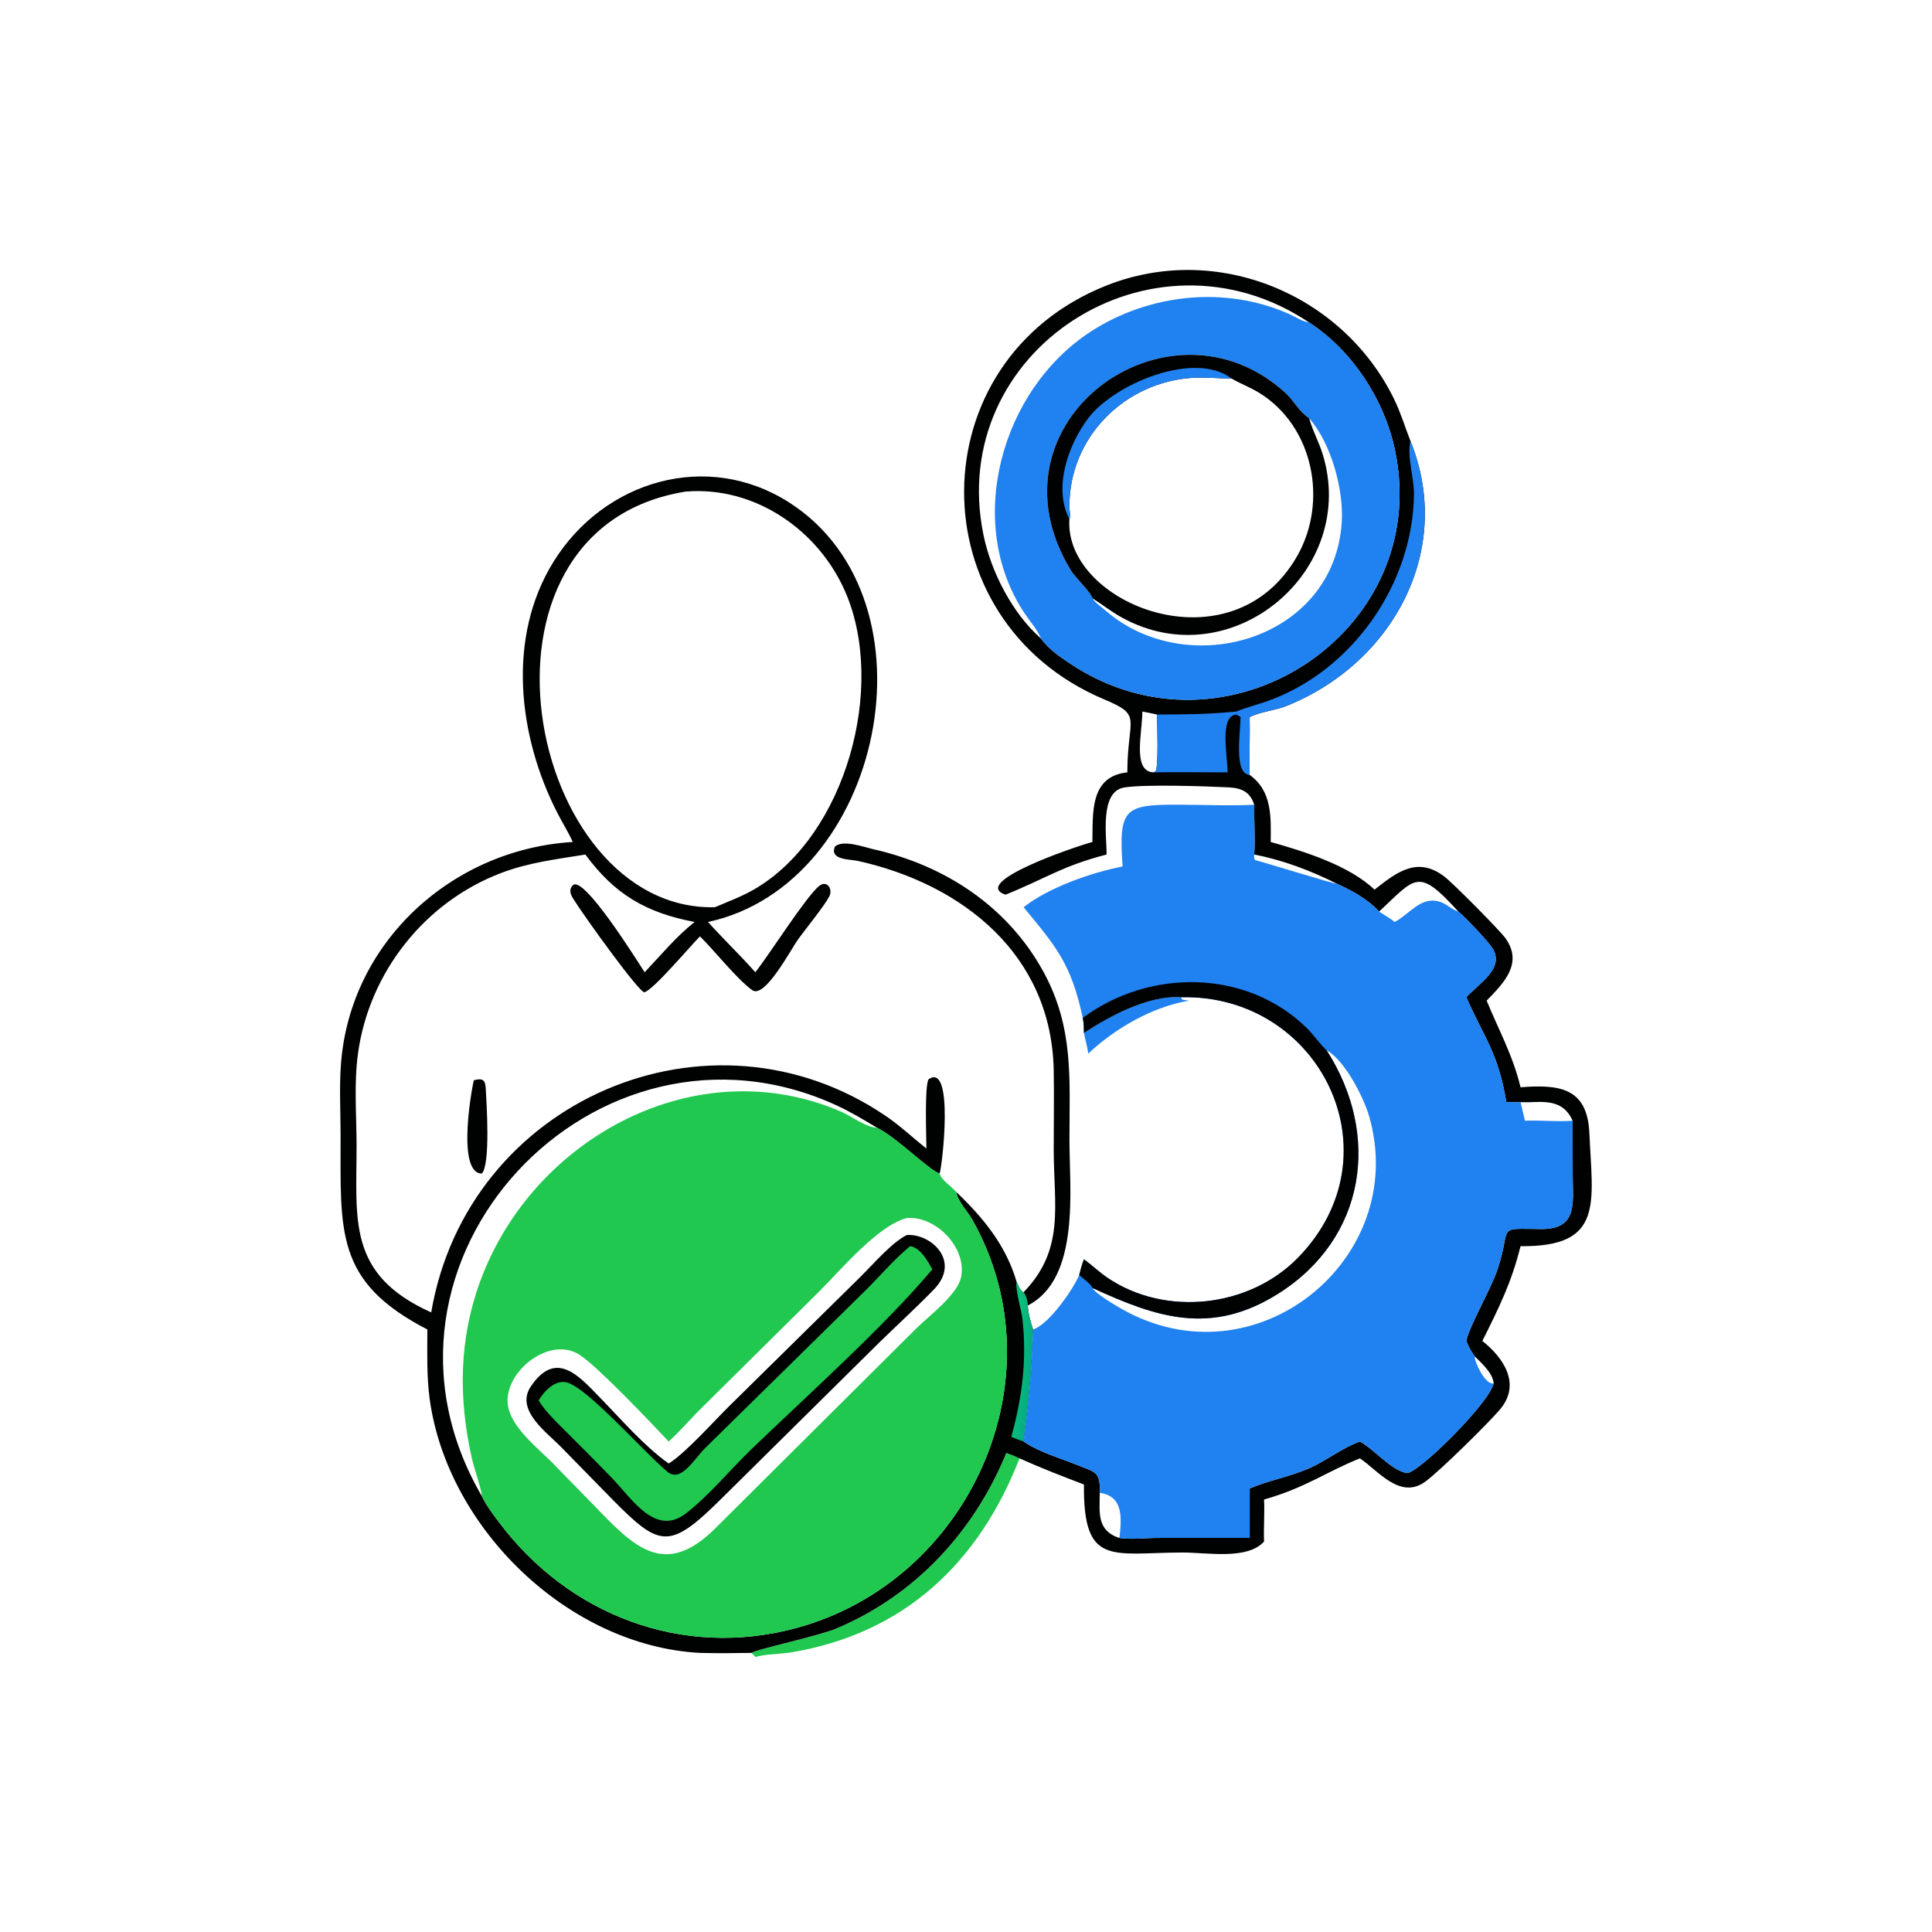<svg width="140" height="140" viewBox="0 0 140 140" fill="none" xmlns="http://www.w3.org/2000/svg">
<path d="M78.546 74.85C80.449 73.605 83.243 72.103 85.582 72.264L85.659 72.425C85.836 72.48 86.003 72.495 86.186 72.51C83.531 72.936 80.796 74.523 78.858 76.348C78.797 75.832 78.641 75.356 78.546 74.85Z" fill="#2081F0"/>
<path d="M34.344 78.275C34.972 78.115 35.164 78.24 35.199 78.87C35.261 79.964 35.547 84.325 34.92 85.04C32.995 85.03 34.28 78.339 34.344 78.275Z" fill="#000201"/>
<path d="M72.922 105.284C73.25 105.399 73.563 105.534 73.879 105.678C70.921 113.258 65.544 118.341 57.391 119.728C56.542 119.873 55.553 119.838 54.732 120.074C54.647 119.945 54.556 119.87 54.435 119.775C54.84 119.508 59.286 118.557 60.566 118.023C66.32 115.62 70.59 110.976 72.922 105.284Z" fill="#20C84F"/>
<path d="M74.176 93.635C77.191 90.531 76.362 87.365 76.356 83.305C76.354 81.396 76.39 79.482 76.356 77.574C76.21 69.189 69.77 64.072 62.156 62.384C61.614 62.263 60.088 62.33 60.501 61.348C61.09 60.817 62.629 61.389 63.292 61.539C68.508 62.721 73.04 65.708 75.616 70.428C77.823 74.47 77.499 78.188 77.496 82.589C77.494 86.144 78.299 92.636 74.479 94.601C74.458 94.237 74.372 93.945 74.176 93.635Z" fill="#000201"/>
<path d="M81.69 55.968C81.701 51.977 82.846 51.869 80.028 50.686C66.395 44.96 66.494 26.091 80.209 20.678C88.188 17.528 97.294 21.294 101.023 28.923C101.491 29.883 101.811 30.942 102.201 31.938C105.404 39.842 100.943 48.054 93.233 51.152C92.404 51.484 91.282 51.587 90.556 51.963C90.582 53.359 90.521 54.757 90.556 56.153C92.191 57.318 92.1 59.216 92.08 61.012C94.488 61.691 97.758 62.706 99.603 64.467C101.263 63.154 102.73 62.055 104.655 63.511C105.295 63.994 108.671 67.404 109.09 67.986C110.394 69.803 108.972 71.232 107.728 72.51C108.609 74.654 109.632 76.482 110.184 78.787C113.015 78.569 115.029 78.822 115.173 82.123C115.392 87.174 116.262 90.37 110.184 90.303C109.527 92.946 108.622 94.759 107.417 97.171C108.96 98.392 110.205 100.265 108.752 102.063C108.004 102.988 104.175 106.757 103.218 107.412C101.428 108.639 99.886 106.593 98.546 105.678C95.99 106.706 94.697 107.769 91.598 108.663C91.65 109.676 91.558 110.691 91.598 111.705C90.381 113.059 87.478 112.495 85.653 112.501C80.549 112.519 78.491 113.536 78.546 107.573C76.979 106.973 75.409 106.368 73.879 105.678C73.563 105.534 73.25 105.399 72.922 105.284C70.59 110.976 66.32 115.62 60.566 118.023C59.286 118.557 54.84 119.508 54.436 119.775C53.197 119.795 51.963 119.81 50.724 119.775C41.203 119.275 32.428 110.756 31.139 101.401C30.909 99.725 30.965 98.027 30.968 96.339C24.235 92.861 24.69 89.26 24.68 82.204C24.678 80.486 24.577 78.75 24.712 77.036C25.408 68.214 32.792 61.544 41.506 61.012C41.179 60.294 40.75 59.614 40.39 58.91C37.544 53.36 36.7 46.189 40.117 40.694C43.765 34.826 51.248 32.592 57.214 36.429C68.278 43.545 63.977 64.079 51.306 66.81C52.415 68.053 53.632 69.199 54.732 70.454C55.742 69.189 58.41 64.958 59.365 64.196C59.922 63.752 60.376 64.424 60.091 64.965C59.72 65.671 58.389 67.297 57.842 68.056C57.294 68.816 55.41 72.418 54.498 71.744C53.345 70.891 51.823 68.941 50.724 67.851C50.06 68.512 47.312 71.773 46.695 71.901C46.346 71.973 42.371 66.46 41.517 65.094C41.327 64.789 41.216 64.43 41.514 64.145C42.29 63.398 46.13 69.556 46.715 70.454C47.869 69.234 49.014 67.848 50.335 66.81C46.823 66.14 44.553 64.824 42.418 61.923C40.328 62.264 38.344 62.492 36.339 63.251C30.783 65.352 26.752 70.464 25.944 76.323C25.641 78.519 25.834 80.73 25.838 82.938C25.851 88.368 25.114 92.344 31.247 95.102C33.871 79.704 51.437 72.172 64.208 80.882C65.247 81.59 66.15 82.447 67.13 83.229C67.131 82.406 66.986 78.714 67.286 78.214C69.171 76.893 68.266 84.659 68.085 85.04C68.236 85.551 68.953 85.959 69.284 86.367C71.231 88.21 72.91 90.264 73.666 92.885C73.768 93.075 73.943 93.59 74.176 93.635C74.372 93.945 74.458 94.237 74.479 94.602C74.507 95.209 74.678 95.762 74.858 96.339C75.983 95.997 77.75 93.465 78.202 92.397C78.297 92.003 78.399 91.629 78.546 91.252C79.132 91.676 79.652 92.186 80.252 92.592C84.456 95.433 90.52 94.758 94.053 91.144C101.409 83.619 95.62 72.02 85.583 72.264C83.243 72.103 80.449 73.605 78.546 74.85C78.533 74.49 78.543 74.116 78.459 73.764C77.629 69.833 76.518 68.585 74.176 65.741C75.965 64.32 79.125 63.211 81.346 62.79C81.06 58.626 81.461 58.311 85.249 58.311C87.118 58.31 89.022 58.407 90.886 58.316C90.579 57.357 89.951 57.101 88.985 57.053C87.447 56.977 82.932 56.819 81.459 57.066C79.647 57.371 80.214 60.69 80.185 61.923C76.97 62.749 75.77 63.663 72.862 64.833C70.289 63.954 77.741 61.404 79.16 61.012C79.2 58.936 78.947 56.258 81.69 55.968ZM34.919 108.42C35.242 109.095 35.717 109.718 36.165 110.314C41.211 117.036 49.447 120.211 57.708 117.971C70.216 114.58 76.93 99.895 70.473 88.415C70.098 87.75 69.442 87.128 69.284 86.367C68.953 85.959 68.236 85.551 68.085 85.04C67.319 84.791 65.025 82.465 63.568 81.729C62.678 81.664 61.737 80.895 60.92 80.543C50.521 76.055 38.647 82.376 34.798 92.842C33.257 97.031 33.211 101.307 34.188 105.663C34.334 106.314 34.89 107.918 34.919 108.42ZM90.886 58.316C89.022 58.407 87.118 58.31 85.249 58.311C81.461 58.311 81.06 58.626 81.346 62.79C79.125 63.211 75.965 64.32 74.176 65.741C76.518 68.585 77.629 69.833 78.459 73.764C78.543 74.116 78.533 74.49 78.546 74.85C80.449 73.605 83.243 72.103 85.583 72.264C95.62 72.02 101.409 83.619 94.053 91.144C90.52 94.758 84.456 95.433 80.252 92.592C79.652 92.186 79.132 91.676 78.546 91.252C78.399 91.629 78.297 92.003 78.202 92.397C77.75 93.465 75.983 95.997 74.858 96.339C74.734 99.696 74.582 101.156 74.176 104.458L74.266 104.519C75.372 105.248 76.856 105.674 78.087 106.168C79.407 106.697 79.743 106.646 79.695 108.175C79.677 109.641 79.477 110.879 81.072 111.439C81.939 111.578 82.967 111.444 83.856 111.442L90.556 111.439V107.862C91.857 107.294 93.413 107.025 94.835 106.409C96.12 105.853 97.233 104.923 98.546 104.458C99.618 105.047 100.773 106.506 101.919 106.741C102.65 106.891 107.998 101.614 108.234 100.222C108.156 99.471 107.367 98.791 106.861 98.282L106.727 98.082C106.518 97.778 106.383 97.514 106.254 97.171C106.427 96.179 108.015 93.462 108.509 92C109.595 88.782 108.278 89.032 111.681 89.06C114.342 89.082 113.973 87.157 113.964 85.223L113.957 81.212C113.395 79.945 112.415 79.805 111.113 79.859C110.459 79.869 109.806 79.883 109.152 79.859C108.552 76.27 107.592 75.288 106.298 72.365L106.254 72.264C107.113 71.299 109.1 70.165 108.131 68.689C107.773 68.144 106.218 66.511 105.682 66.06C105.167 65.891 104.792 65.462 104.245 65.319C102.92 64.971 102.105 66.276 101.064 66.81C100.717 66.525 100.307 66.302 99.929 66.06C99.168 65.184 97.912 64.508 96.87 64.035C94.992 63.093 92.953 62.317 90.886 61.923C90.957 60.734 90.869 59.511 90.886 58.316ZM75.444 46.278C75.932 46.985 76.786 47.575 77.489 48.048C88.838 55.681 103.887 45.786 101.076 32.58C100.304 28.951 97.992 25.401 94.868 23.37C94.335 23.291 93.922 22.982 93.441 22.767C88.825 20.695 83.288 21.277 79.052 24.02C72.538 28.239 69.868 37.856 74.23 44.421C74.628 45.02 75.164 45.617 75.444 46.278ZM49.689 35.622C32.728 38.332 38.187 66.064 51.801 65.741C52.81 65.314 53.847 64.932 54.788 64.366C61.323 60.444 64.203 49.785 61.284 42.957C59.34 38.408 54.688 35.208 49.689 35.622ZM34.919 108.42C34.89 107.918 34.334 106.314 34.188 105.663C33.211 101.307 33.257 97.031 34.798 92.842C38.647 82.376 50.521 76.055 60.92 80.543C61.737 80.895 62.678 81.664 63.568 81.729C62.602 81.154 61.644 80.57 60.62 80.1C43.2 72.094 24.976 91.38 34.919 108.42ZM75.444 46.278C75.164 45.617 74.628 45.02 74.23 44.421C69.868 37.856 72.538 28.239 79.052 24.02C83.288 21.277 88.825 20.695 93.441 22.767C93.922 22.982 94.335 23.291 94.868 23.37C83.49 15.753 68.53 25.422 71.265 38.758C71.814 41.438 73.366 44.463 75.444 46.278ZM99.929 66.06C100.307 66.302 100.717 66.525 101.064 66.81C102.105 66.276 102.92 64.971 104.245 65.319C104.792 65.462 105.167 65.891 105.682 66.06L105.519 65.883C102.748 62.861 102.555 63.614 99.985 66.009L99.929 66.06ZM82.78 51.56C82.773 53.12 82.055 55.855 83.551 55.968L83.744 55.907C83.963 55.38 83.851 52.513 83.84 51.779C83.487 51.702 83.135 51.62 82.78 51.56Z" fill="#000201"/>
<path d="M73.666 92.885C73.768 93.075 73.943 93.59 74.176 93.635C74.372 93.945 74.458 94.237 74.479 94.602C74.507 95.209 74.678 95.762 74.858 96.339C74.734 99.696 74.582 101.156 74.176 104.458C73.87 104.361 73.578 104.244 73.282 104.121C74.07 101.273 74.415 98.576 74.095 95.614C74.017 94.892 73.564 93.518 73.666 92.885Z" fill="url(#paint0_linear_129_3424)"/>
<path d="M102.201 31.938C105.404 39.842 100.943 48.054 93.233 51.152C92.404 51.484 91.282 51.586 90.556 51.963C90.582 53.359 90.521 54.757 90.556 56.153C89.38 56.075 89.892 53.036 89.897 51.963C89.81 51.891 89.683 51.836 89.584 51.779C88.347 51.895 88.949 54.72 88.955 55.968C87.155 55.968 85.351 55.943 83.551 55.968L83.744 55.906C83.963 55.38 83.851 52.513 83.84 51.779C85.986 51.762 87.393 51.774 89.584 51.56C90.327 51.255 91.116 51.063 91.873 50.793C98.005 48.608 102.394 42.29 102.461 35.823C102.474 34.595 101.945 33.123 102.201 31.938Z" fill="#2081F0"/>
<path d="M75.444 46.278C75.164 45.617 74.628 45.02 74.23 44.421C69.868 37.856 72.538 28.239 79.052 24.02C83.288 21.277 88.825 20.694 93.441 22.767C93.922 22.982 94.335 23.291 94.869 23.37C97.992 25.401 100.304 28.951 101.076 32.58C103.887 45.786 88.838 55.681 77.489 48.048C76.786 47.575 75.932 46.985 75.444 46.278ZM79.16 43.349C79.875 43.804 80.539 44.33 81.282 44.742C89.234 49.143 98.503 41.349 95.828 32.853C95.567 32.023 95.144 31.258 94.901 30.421L94.869 30.308C94.14 29.844 93.762 29.026 93.133 28.455C84.652 20.753 71.016 30.621 77.626 41.374C77.913 41.84 79.091 42.963 79.16 43.349ZM94.869 30.308L94.901 30.421C95.144 31.258 95.567 32.023 95.828 32.853C98.503 41.349 89.234 49.143 81.282 44.742C80.539 44.33 79.875 43.804 79.16 43.349C79.394 43.711 79.785 43.959 80.106 44.238C86.052 49.399 96.684 46.382 97.228 37.84C97.377 35.484 96.464 32.122 94.869 30.308Z" fill="#2081F0"/>
<path d="M79.16 43.349C79.091 42.963 77.913 41.84 77.626 41.374C71.016 30.621 84.652 20.753 93.133 28.455C93.762 29.026 94.14 29.844 94.868 30.308L94.9 30.421C95.144 31.258 95.567 32.023 95.828 32.854C98.503 41.349 89.234 49.143 81.282 44.742C80.538 44.33 79.875 43.804 79.16 43.349ZM77.494 37.618C77.075 43.752 89.234 48.64 93.998 40.293C96.245 36.357 95.194 30.9 91.241 28.463C90.617 28.079 89.924 27.819 89.288 27.456L89.235 27.426C88.342 27.43 87.433 27.329 86.545 27.372C81.538 27.618 77.431 31.688 77.496 36.768C77.5 37.043 77.588 37.357 77.494 37.618Z" fill="#000201"/>
<path d="M77.494 37.618C76.294 35.353 77.423 32.209 78.85 30.316C80.752 27.793 86.572 25.387 89.235 27.425C88.341 27.43 87.433 27.329 86.544 27.372C81.538 27.618 77.431 31.688 77.496 36.767C77.5 37.043 77.588 37.357 77.494 37.618Z" fill="#2081F0"/>
<path d="M90.886 58.316C90.869 59.511 90.957 60.734 90.886 61.923C92.953 62.317 94.993 63.093 96.87 64.035C97.912 64.508 99.168 65.184 99.929 66.06C100.307 66.302 100.717 66.525 101.064 66.81C102.105 66.276 102.92 64.971 104.245 65.319C104.793 65.462 105.167 65.891 105.682 66.06C106.218 66.511 107.774 68.144 108.131 68.689C109.1 70.165 107.113 71.299 106.254 72.264L106.298 72.364C107.592 75.288 108.552 76.27 109.152 79.859C109.806 79.883 110.46 79.869 111.113 79.859C112.415 79.805 113.395 79.945 113.958 81.212L113.964 85.223C113.973 87.157 114.342 89.082 111.681 89.06C108.278 89.031 109.595 88.782 108.509 92C108.016 93.462 106.427 96.179 106.254 97.171C106.383 97.514 106.518 97.778 106.727 98.082L106.861 98.282C107.367 98.791 108.156 99.471 108.234 100.222C107.998 101.614 102.65 106.891 101.919 106.741C100.774 106.506 99.619 105.047 98.546 104.458C97.233 104.923 96.12 105.853 94.835 106.409C93.413 107.025 91.858 107.294 90.557 107.862V111.439L83.856 111.442C82.967 111.444 81.939 111.578 81.072 111.439C79.477 110.879 79.677 109.641 79.695 108.175C79.743 106.646 79.407 106.697 78.088 106.168C76.856 105.674 75.372 105.247 74.266 104.519L74.176 104.458C74.582 101.156 74.734 99.696 74.859 96.339C75.983 95.996 77.75 93.465 78.202 92.397C78.297 92.003 78.399 91.629 78.546 91.252C79.132 91.676 79.652 92.186 80.253 92.592C84.456 95.433 90.52 94.758 94.053 91.144C101.409 83.619 95.62 72.02 85.583 72.264C83.243 72.103 80.45 73.605 78.546 74.85C78.533 74.49 78.543 74.116 78.459 73.764C77.629 69.833 76.518 68.585 74.176 65.741C75.965 64.32 79.126 63.211 81.346 62.79C81.06 58.626 81.461 58.311 85.25 58.31C87.118 58.31 89.023 58.407 90.886 58.316ZM96.128 76.101C100.075 82.24 98.993 89.724 92.634 93.739C87.736 96.831 83.771 95.452 79.16 93.329C79.417 93.769 80.798 94.573 81.263 94.839C90.998 100.394 102.198 91.19 99.208 80.877C98.8 79.471 97.434 76.823 96.128 76.101ZM111.113 79.859C110.793 79.895 110.504 79.885 110.184 79.859L110.507 81.212C111.656 81.164 112.817 81.299 113.958 81.212C113.395 79.945 112.415 79.805 111.113 79.859ZM79.695 108.175C79.677 109.641 79.477 110.879 81.072 111.439L81.133 111.374C81.267 109.959 81.409 108.429 79.695 108.175ZM90.886 61.923C90.878 62.106 90.849 62.172 90.954 62.326C91.676 62.505 96.647 64.056 96.87 64.035C94.993 63.093 92.953 62.317 90.886 61.923ZM106.861 98.282C106.867 98.749 107.58 100.233 108.163 100.261L108.234 100.222C108.156 99.471 107.367 98.791 106.861 98.282Z" fill="#2081F0"/>
<path d="M78.459 73.764C83.277 70.177 90.339 70.202 94.716 74.515C95.062 74.855 95.877 75.921 96.128 76.101C100.075 82.24 98.993 89.724 92.634 93.739C87.736 96.831 83.771 95.452 79.16 93.329C79.067 93.049 78.427 92.596 78.202 92.397C78.298 92.003 78.399 91.629 78.546 91.251C79.132 91.676 79.653 92.186 80.253 92.592C84.456 95.433 90.52 94.758 94.053 91.144C101.409 83.619 95.62 72.02 85.583 72.264C83.243 72.103 80.45 73.605 78.546 74.85C78.533 74.49 78.543 74.116 78.459 73.764Z" fill="#000201"/>
<path d="M34.919 108.42C34.89 107.918 34.334 106.314 34.188 105.662C33.211 101.307 33.257 97.031 34.798 92.842C38.647 82.376 50.521 76.055 60.92 80.543C61.737 80.895 62.678 81.664 63.568 81.729C65.025 82.465 67.319 84.791 68.085 85.04C68.236 85.551 68.953 85.959 69.284 86.367C69.442 87.128 70.098 87.75 70.473 88.415C76.93 99.895 70.216 114.58 57.708 117.971C49.447 120.211 41.211 117.036 36.165 110.314C35.717 109.718 35.242 109.095 34.919 108.42ZM65.71 88.263C63.603 88.809 60.877 92.08 59.35 93.598L50.911 101.955C50.075 102.77 49.319 103.673 48.455 104.458C47.138 103.051 43.28 98.998 41.998 98.173C39.911 96.832 36.818 99.171 36.78 101.451C36.748 103.38 39.22 105.072 40.428 106.411L42.995 109.037C45.912 112.06 48.129 114.451 51.861 110.72L66.403 96.257C67.288 95.385 69.376 93.82 69.64 92.562C70.086 90.435 67.83 88.095 65.71 88.263Z" fill="#20C84F"/>
<path d="M65.711 89.495C67.439 89.368 69.682 91.377 67.664 93.449C66.356 94.792 64.965 96.062 63.625 97.373L52.443 108.433C48.517 112.345 47.87 112.195 44.357 108.636L40.685 104.885C39.656 103.814 37.307 102.193 38.463 100.472C40.286 97.759 41.966 99.727 43.441 101.238C44.991 102.826 46.658 104.776 48.455 106.051C49.64 105.331 51.748 102.97 52.808 101.925L62.303 92.571C63.231 91.662 64.609 90.038 65.711 89.495Z" fill="#000201"/>
<path d="M65.952 90.303C66.701 90.407 67.222 91.379 67.561 91.979C64.101 96.105 58.419 101.199 54.47 104.997C52.936 106.472 51.347 108.411 49.689 109.679C47.485 111.364 45.774 108.585 44.38 107.142C43.164 105.882 41.928 104.643 40.685 103.408C40.096 102.818 39.466 102.196 39.033 101.479C39.416 100.812 40.262 99.921 41.125 100.191C42.684 100.679 46.574 105.142 48.351 106.64C49.341 107.475 50.275 105.753 51.089 104.943L62.762 93.465C63.795 92.437 64.764 91.287 65.885 90.358L65.952 90.303Z" fill="#20C84F"/>
<defs>
<linearGradient id="paint0_linear_129_3424" x1="73.48" y1="98.98" x2="74.772" y2="99.083" gradientUnits="userSpaceOnUse">
<stop stop-color="#0CC177"/>
<stop offset="1" stop-color="#03AA85"/>
</linearGradient>
</defs>
</svg>
